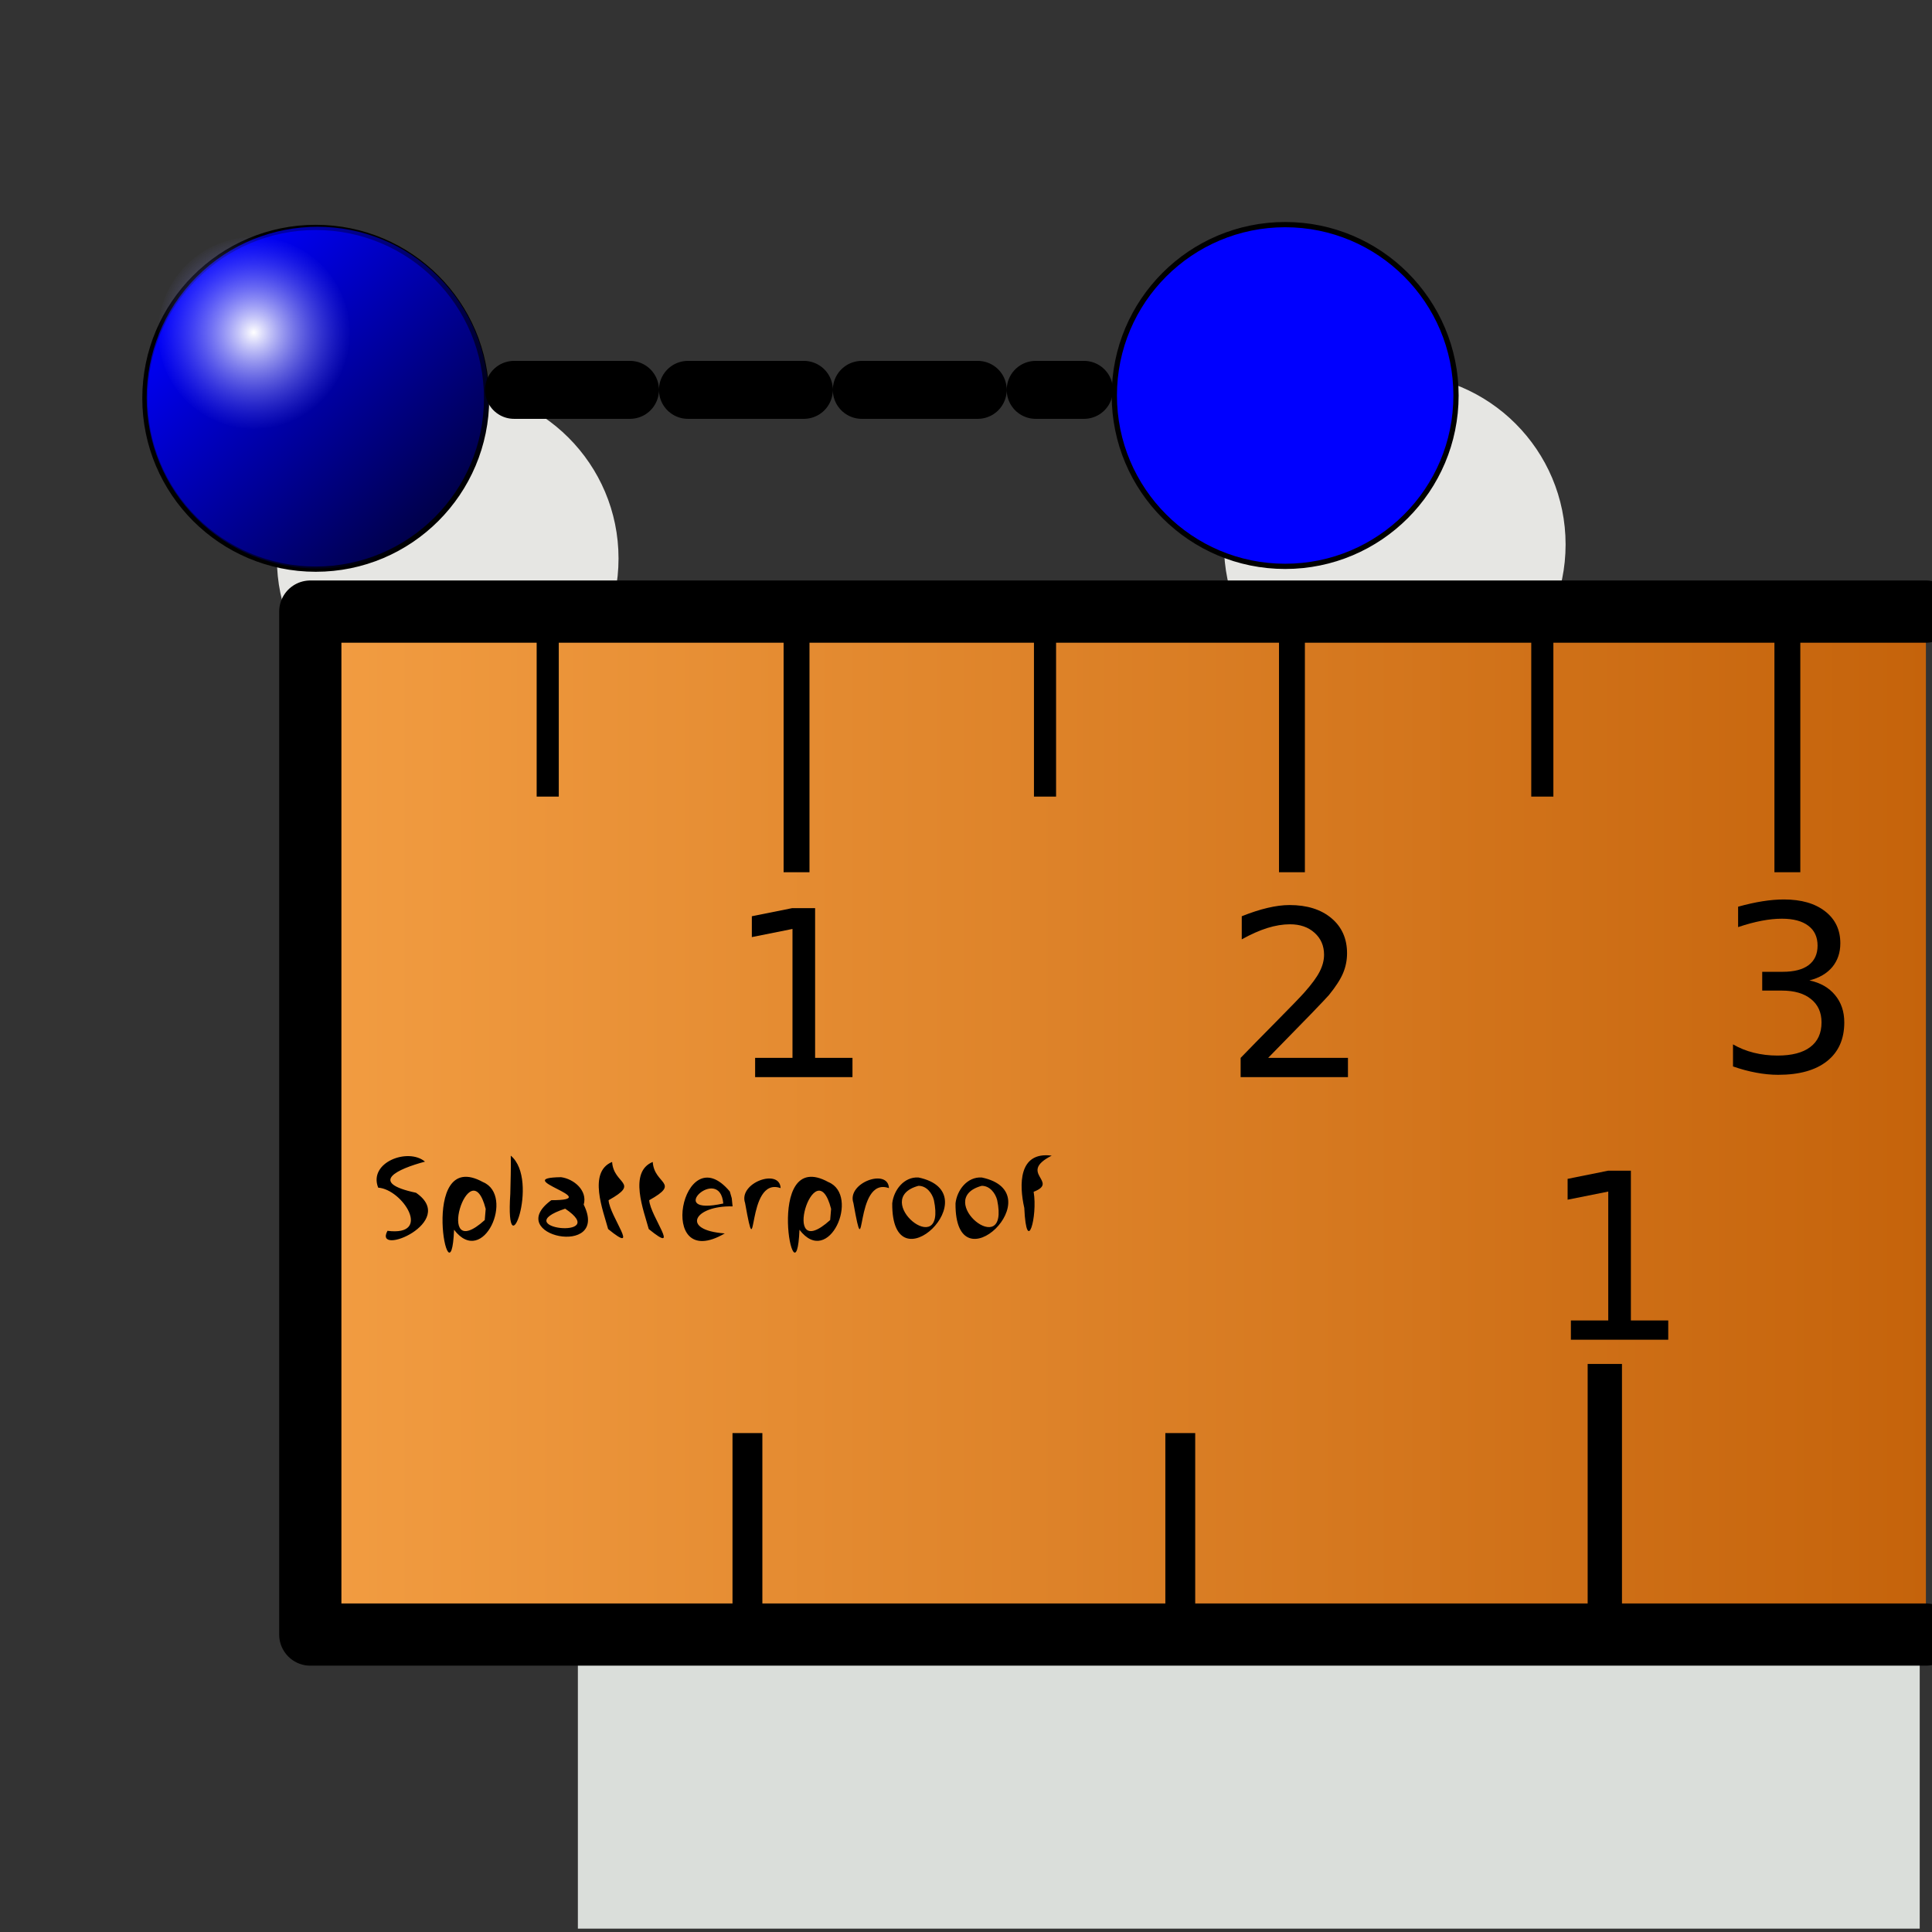 <?xml version="1.0" encoding="UTF-8" standalone="no"?>
<!-- Created with Inkscape (http://www.inkscape.org/) -->
<svg
   xmlns:dc="http://purl.org/dc/elements/1.1/"
   xmlns:cc="http://web.resource.org/cc/"
   xmlns:rdf="http://www.w3.org/1999/02/22-rdf-syntax-ns#"
   xmlns:svg="http://www.w3.org/2000/svg"
   xmlns="http://www.w3.org/2000/svg"
   xmlns:xlink="http://www.w3.org/1999/xlink"
   xmlns:sodipodi="http://sodipodi.sourceforge.net/DTD/sodipodi-0.dtd"
   xmlns:inkscape="http://www.inkscape.org/namespaces/inkscape"
   version="1.0"
   width="100"
   height="100"
   id="svg2"
   sodipodi:version="0.32"
   inkscape:version="0.45.1"
   sodipodi:docname="measure_distance.svg"
   sodipodi:docbase="/home/tris/src/aten/src/gui-qt/icons"
   inkscape:output_extension="org.inkscape.output.svg.inkscape">
  <rect width="100%" height="100%" fill="#333333" stroke="none"/>
  <sodipodi:namedview
     inkscape:window-height="714"
     inkscape:window-width="1024"
     inkscape:pageshadow="2"
     inkscape:pageopacity="0.0"
     guidetolerance="10.0"
     gridtolerance="10.0"
     objecttolerance="10.0"
     borderopacity="1.0"
     bordercolor="#666666"
     pagecolor="#ffffff"
     id="base"
     inkscape:zoom="6.9155044"
     inkscape:cx="52.86829"
     inkscape:cy="62.193773"
     inkscape:window-x="5"
     inkscape:window-y="52"
     inkscape:current-layer="svg2" />
  <defs
     id="defs4">
    <radialGradient
       inkscape:collect="always"
       xlink:href="#linearGradient3252"
       id="radialGradient3562"
       gradientUnits="userSpaceOnUse"
       gradientTransform="matrix(0.213,0,0,0.213,19.805,5.961)"
       cx="58.012"
       cy="63.346"
       fx="58.012"
       fy="63.346"
       r="33.113" />
    <linearGradient
       inkscape:collect="always"
       xlink:href="#linearGradient3384"
       id="linearGradient3565"
       gradientUnits="userSpaceOnUse"
       gradientTransform="matrix(0.269,0.269,-0.269,0.269,38.228,-8.449)"
       x1="25.398"
       y1="63.346"
       x2="90.625"
       y2="63.346" />
    <linearGradient
       id="linearGradient3259">
      <stop
         style="stop-color:#f39e43;stop-opacity:1;"
         offset="0"
         id="stop3261" />
      <stop
         style="stop-color:#c4620a;stop-opacity:1;"
         offset="1"
         id="stop3263" />
    </linearGradient>
    <linearGradient
       id="linearGradient3384">
      <stop
         style="stop-color:#0000ff;stop-opacity:1;"
         offset="0"
         id="stop3386" />
      <stop
         style="stop-color:#000000;stop-opacity:1"
         offset="1"
         id="stop3388" />
    </linearGradient>
    <linearGradient
       id="linearGradient3252">
      <stop
         style="stop-color:#ffffff;stop-opacity:1"
         offset="0"
         id="stop3254" />
      <stop
         style="stop-color:#7f7fff;stop-opacity:0;"
         offset="1"
         id="stop3256" />
    </linearGradient>
    <linearGradient
       inkscape:collect="always"
       xlink:href="#linearGradient3259"
       id="linearGradient3265"
       x1="14.451"
       y1="48.875"
       x2="101.296"
       y2="48.875"
       gradientUnits="userSpaceOnUse"
       gradientTransform="translate(0,9.255)" />
    <linearGradient
       inkscape:collect="always"
       xlink:href="#linearGradient3384"
       id="linearGradient3538"
       gradientUnits="userSpaceOnUse"
       gradientTransform="matrix(0.269,0.269,-0.269,0.269,38.228,-8.449)"
       x1="25.398"
       y1="63.346"
       x2="90.625"
       y2="63.346" />
    <radialGradient
       inkscape:collect="always"
       xlink:href="#linearGradient3252"
       id="radialGradient3540"
       gradientUnits="userSpaceOnUse"
       gradientTransform="matrix(0.213,0,0,0.213,19.805,5.961)"
       cx="58.012"
       cy="63.346"
       fx="58.012"
       fy="63.346"
       r="33.113" />
  </defs>
  <path
     id="path3778"
     style="fill:#e6e6e3;fill-opacity:1;fill-rule:evenodd;stroke:none;stroke-width:0.271px;stroke-linecap:butt;stroke-linejoin:miter;stroke-opacity:1"
     d="M 32.015,28.906 C 32.016,33.79 28.057,37.749 23.173,37.749 C 18.29,37.749 14.331,33.79 14.332,28.906 C 14.331,24.023 18.29,20.063 23.173,20.063 C 28.057,20.063 32.016,24.023 32.015,28.906 L 32.015,28.906 z " />
  <use
     x="0"
     y="0"
     xlink:href="#path3778"
     id="use2489"
     transform="translate(49.02,-0.723)"
     width="100"
     height="100" />
  <g
     id="g3519"
     transform="matrix(0.713,0,0,0.713,-9.799,3.34)">
    <path
       d="M 49.067,24.229 C 49.068,31.079 43.515,36.633 36.665,36.633 C 29.815,36.633 24.262,31.079 24.263,24.229 C 24.262,17.379 29.815,11.825 36.665,11.825 C 43.515,11.825 49.068,17.379 49.067,24.229 L 49.067,24.229 z "
       style="fill:#0000ff;fill-opacity:1;fill-rule:evenodd;stroke:#000000;stroke-width:0.38px;stroke-linecap:butt;stroke-linejoin:miter;stroke-opacity:1"
       id="path3474" />
    <path
       d="M 45.563,32.952 C 40.72,37.797 32.866,37.798 28.022,32.954 C 23.178,28.11 23.179,20.256 28.024,15.413 C 32.867,10.568 40.721,10.568 45.564,15.412 C 50.408,20.256 50.408,28.109 45.563,32.952 L 45.563,32.952 z "
       style="opacity:0.717;fill:url(#linearGradient3565);fill-opacity:1;fill-rule:evenodd;stroke:none;stroke-width:1px;stroke-linecap:butt;stroke-linejoin:miter;stroke-opacity:1"
       id="path3476" />
    <path
       d="M 39.148,19.481 C 39.149,23.326 36.032,26.444 32.187,26.444 C 28.342,26.444 25.225,23.326 25.226,19.481 C 25.225,15.637 28.342,12.519 32.187,12.519 C 36.032,12.519 39.149,15.637 39.148,19.481 L 39.148,19.481 z "
       style="fill:url(#radialGradient3562);fill-opacity:1;fill-rule:evenodd;stroke:none;stroke-width:1px;stroke-linecap:butt;stroke-linejoin:miter;stroke-opacity:1"
       id="path3478" />
  </g>
  <use
     x="0"
     y="0"
     xlink:href="#g3519"
     id="use2485"
     transform="translate(50.177,-0.145)"
     width="100"
     height="100" />
  <path
     style="fill:#dadeda;fill-opacity:1;fill-rule:evenodd;stroke:none;stroke-width:3.221;stroke-linecap:round;stroke-linejoin:round;stroke-miterlimit:4;stroke-dashoffset:0;stroke-opacity:1"
     d="M 99.364,99.826 L 29.911,99.826 L 29.911,50.968 L 99.364,50.968"
     id="path3292"
     sodipodi:nodetypes="cccc" />
  <path
     style="fill:url(#linearGradient3265);fill-opacity:1;fill-rule:evenodd;stroke:#000000;stroke-width:3.221;stroke-linecap:round;stroke-linejoin:round;stroke-miterlimit:4;stroke-dashoffset:0;stroke-opacity:1"
     d="M 99.685,84.604 L 16.061,84.604 L 16.061,31.656 L 99.685,31.656"
     id="rect3210"
     sodipodi:nodetypes="cccc" />
  <path
     style="fill:none;fill-rule:evenodd;stroke:#000000;stroke-width:1.5;stroke-linecap:butt;stroke-linejoin:miter;stroke-miterlimit:4;stroke-dasharray:none;stroke-opacity:1"
     d="M 15.746,31.238 C 15.746,48.825 15.746,48.825 15.746,48.825"
     id="path3213" />
  <path
     style="fill:none;fill-rule:evenodd;stroke:#000000;stroke-width:1.34;stroke-linecap:butt;stroke-linejoin:miter;stroke-miterlimit:4;stroke-dasharray:none;stroke-opacity:1"
     d="M 41.229,31.158 C 41.229,45.146 41.229,45.146 41.229,45.146"
     id="path3215" />
  <path
     style="fill:none;fill-rule:evenodd;stroke:#000000;stroke-width:1.34;stroke-linecap:butt;stroke-linejoin:miter;stroke-miterlimit:4;stroke-dasharray:none;stroke-opacity:1"
     d="M 66.871,31.158 C 66.871,45.146 66.871,45.146 66.871,45.146"
     id="path3217" />
  <path
     style="fill:none;fill-rule:evenodd;stroke:#000000;stroke-width:1.34;stroke-linecap:butt;stroke-linejoin:miter;stroke-miterlimit:4;stroke-dasharray:none;stroke-opacity:1"
     d="M 92.514,31.158 C 92.514,45.146 92.514,45.146 92.514,45.146"
     id="path3219" />
  <path
     style="fill:none;fill-rule:evenodd;stroke:#000000;stroke-width:1.145;stroke-linecap:butt;stroke-linejoin:miter;stroke-miterlimit:4;stroke-dasharray:none;stroke-opacity:1"
     d="M 28.35,31.061 C 28.35,41.232 28.35,41.232 28.35,41.232"
     id="path3221" />
  <path
     style="fill:none;fill-rule:evenodd;stroke:#000000;stroke-width:1.145;stroke-linecap:butt;stroke-linejoin:miter;stroke-miterlimit:4;stroke-dasharray:none;stroke-opacity:1"
     d="M 54.09,31.061 C 54.09,41.232 54.09,41.232 54.09,41.232"
     id="path3223" />
  <path
     style="fill:none;fill-rule:evenodd;stroke:#000000;stroke-width:1.145;stroke-linecap:butt;stroke-linejoin:miter;stroke-miterlimit:4;stroke-dasharray:none;stroke-opacity:1"
     d="M 79.83,31.061 C 79.83,41.232 79.83,41.232 79.83,41.232"
     id="path3225" />
  <path
     style="fill:none;fill-rule:evenodd;stroke:#000000;stroke-width:1.546;stroke-linecap:butt;stroke-linejoin:miter;stroke-miterlimit:4;stroke-dasharray:none;stroke-opacity:1"
     d="M 61.091,74.175 C 61.091,84.83 61.091,84.83 61.091,84.83"
     id="path3231" />
  <path
     style="fill:none;fill-rule:evenodd;stroke:#000000;stroke-width:1.546;stroke-linecap:butt;stroke-linejoin:miter;stroke-miterlimit:4;stroke-dasharray:none;stroke-opacity:1"
     d="M 38.687,74.175 C 38.687,84.83 38.687,84.83 38.687,84.83"
     id="path3237" />
  <path
     style="fill:none;fill-rule:evenodd;stroke:#000000;stroke-width:1.776;stroke-linecap:butt;stroke-linejoin:miter;stroke-miterlimit:4;stroke-dasharray:none;stroke-opacity:1"
     d="M 83.065,70.598 C 83.065,84.805 83.065,84.805 83.065,84.805"
     id="path3239" />
  <path
     style="font-size:12px;font-style:normal;font-weight:normal;fill:#000000;fill-opacity:1;stroke:none;stroke-width:1px;stroke-linecap:butt;stroke-linejoin:miter;stroke-opacity:1;font-family:Bitstream Vera Sans"
     d="M 21.998,60.126 C 20.571,60.508 19.036,61.208 21.533,61.737 C 23.739,63.253 19.305,65.088 20.056,63.707 C 22.401,64.005 20.842,61.561 19.575,61.473 C 19.056,60.162 21.125,59.389 21.998,60.126 z M 23.502,63.652 C 23.332,67.872 21.585,59.303 25,61.185 C 26.656,61.873 25.025,65.643 23.502,63.652 z M 25.139,62.572 C 24.318,59.366 22.414,65.561 25.091,63.15 L 25.139,62.572 L 25.139,62.572 z M 26.437,59.816 C 27.978,61.093 26.137,65.94 26.413,61.789 C 26.423,61.132 26.455,60.474 26.437,59.816 z M 29.253,62.561 C 26.149,63.589 31.69,64.193 29.253,62.561 z M 30.213,62.351 C 31.59,65.133 25.998,63.974 28.535,62.122 C 31.402,62.122 26.308,60.966 29.039,60.931 C 29.697,61.018 30.422,61.616 30.213,62.351 z M 31.683,60.142 C 31.757,61.317 33.163,61.197 31.5,62.123 C 31.553,62.947 33.189,65.01 31.477,63.616 C 31.222,62.671 30.419,60.659 31.683,60.142 z M 33.786,60.142 C 33.86,61.317 35.266,61.197 33.603,62.123 C 33.656,62.947 35.291,65.01 33.579,63.616 C 33.325,62.671 32.521,60.659 33.786,60.142 z M 37.918,62.442 C 35.939,62.393 35.198,63.673 37.514,63.842 C 33.892,65.957 35.311,58.717 37.775,61.672 L 37.876,62.019 L 37.918,62.442 L 37.918,62.442 z M 37.437,62.293 C 37.26,60.237 34.309,62.982 37.437,62.293 z M 40.405,61.497 C 38.577,60.847 39.227,65.964 38.565,62.265 C 38.204,61.222 40.358,60.449 40.405,61.497 z M 41.38,63.652 C 41.21,67.872 39.463,59.303 42.879,61.185 C 44.534,61.873 42.903,65.643 41.38,63.652 z M 43.018,62.572 C 42.196,59.366 40.293,65.561 42.969,63.15 L 43.018,62.572 L 43.018,62.572 z M 46.012,61.497 C 44.184,60.847 44.834,65.964 44.172,62.265 C 43.811,61.222 45.965,60.449 46.012,61.497 z M 47.539,61.378 C 44.984,62.075 49.009,65.341 48.339,62.118 C 48.246,61.754 47.956,61.375 47.539,61.378 z M 47.539,60.946 C 51.301,61.737 46.144,66.774 46.182,62.285 C 46.259,61.6 46.787,60.902 47.539,60.946 z M 50.814,61.378 C 48.258,62.075 52.283,65.341 51.614,62.118 C 51.52,61.754 51.23,61.375 50.814,61.378 z M 50.814,60.946 C 54.575,61.737 49.419,66.774 49.457,62.285 C 49.534,61.6 50.062,60.902 50.814,60.946 z M 54.436,59.816 C 52.654,60.721 54.857,61.163 53.501,61.687 C 53.719,62.958 53.135,65.069 53.017,62.522 C 52.748,61.335 52.707,59.588 54.436,59.816 z "
     id="text3267" />
  <path
     style="font-size:12px;font-style:normal;font-weight:normal;fill:#000000;fill-opacity:1;stroke:none;stroke-width:1px;stroke-linecap:butt;stroke-linejoin:miter;stroke-opacity:1;font-family:Bitstream Vera Sans"
     d="M 39.085,54.756 L 41.019,54.756 L 41.019,48.082 L 38.915,48.504 L 38.915,47.425 L 41.007,47.004 L 42.19,47.004 L 42.19,54.756 L 44.124,54.756 L 44.124,55.752 L 39.085,55.752 L 39.085,54.756"
     id="text3272" />
  <path
     style="font-size:12px;font-style:normal;font-weight:normal;fill:#000000;fill-opacity:1;stroke:none;stroke-width:1px;stroke-linecap:butt;stroke-linejoin:miter;stroke-opacity:1;font-family:Bitstream Vera Sans"
     d="M 93.655,50.746 C 94.222,50.867 94.663,51.119 94.979,51.501 C 95.3,51.884 95.46,52.357 95.46,52.919 C 95.46,53.783 95.163,54.451 94.569,54.923 C 93.975,55.396 93.132,55.632 92.038,55.632 C 91.671,55.632 91.292,55.595 90.901,55.521 C 90.515,55.451 90.114,55.343 89.7,55.199 L 89.7,54.056 C 90.028,54.248 90.388,54.392 90.778,54.49 C 91.169,54.587 91.577,54.636 92.003,54.636 C 92.745,54.636 93.309,54.49 93.696,54.197 C 94.087,53.904 94.282,53.478 94.282,52.919 C 94.282,52.404 94.1,52.001 93.737,51.712 C 93.378,51.419 92.876,51.273 92.231,51.273 L 91.212,51.273 L 91.212,50.3 L 92.278,50.3 C 92.86,50.3 93.306,50.185 93.614,49.955 C 93.923,49.72 94.077,49.384 94.077,48.947 C 94.077,48.498 93.917,48.154 93.597,47.916 C 93.28,47.673 92.825,47.552 92.231,47.552 C 91.907,47.552 91.559,47.587 91.188,47.658 C 90.817,47.728 90.409,47.837 89.964,47.986 L 89.964,46.931 C 90.413,46.806 90.833,46.712 91.224,46.65 C 91.618,46.587 91.989,46.556 92.337,46.556 C 93.235,46.556 93.946,46.761 94.47,47.171 C 94.993,47.578 95.255,48.128 95.255,48.824 C 95.255,49.308 95.116,49.718 94.839,50.054 C 94.561,50.386 94.167,50.617 93.655,50.746"
     id="text3276" />
  <path
     style="font-size:12px;font-style:normal;font-weight:normal;fill:#000000;fill-opacity:1;stroke:none;stroke-width:1px;stroke-linecap:butt;stroke-linejoin:miter;stroke-opacity:1;font-family:Bitstream Vera Sans"
     d="M 65.639,54.756 L 69.77,54.756 L 69.77,55.752 L 64.215,55.752 L 64.215,54.756 C 64.664,54.291 65.275,53.668 66.049,52.886 C 66.826,52.101 67.314,51.595 67.514,51.369 C 67.893,50.943 68.156,50.584 68.305,50.291 C 68.457,49.994 68.533,49.703 68.533,49.418 C 68.533,48.953 68.369,48.574 68.041,48.281 C 67.717,47.988 67.293,47.841 66.77,47.841 C 66.398,47.841 66.006,47.906 65.592,48.035 C 65.182,48.164 64.742,48.359 64.273,48.621 L 64.273,47.425 C 64.75,47.234 65.195,47.089 65.609,46.992 C 66.023,46.894 66.402,46.845 66.746,46.845 C 67.652,46.845 68.375,47.072 68.914,47.525 C 69.453,47.978 69.723,48.584 69.723,49.341 C 69.723,49.701 69.654,50.043 69.518,50.367 C 69.385,50.687 69.141,51.066 68.785,51.504 C 68.687,51.617 68.377,51.945 67.854,52.488 C 67.33,53.027 66.592,53.783 65.639,54.756"
     id="text3280" />
  <path
     style="font-size:12px;font-style:normal;font-weight:normal;fill:#000000;fill-opacity:1;stroke:none;stroke-width:1px;stroke-linecap:butt;stroke-linejoin:miter;stroke-opacity:1;font-family:Bitstream Vera Sans"
     d="M 81.309,68.348 L 83.243,68.348 L 83.243,61.674 L 81.139,62.096 L 81.139,61.018 L 83.231,60.596 L 84.414,60.596 L 84.414,68.348 L 86.348,68.348 L 86.348,69.344 L 81.309,69.344 L 81.309,68.348"
     id="text3284" />
  <path
     style="fill:none;fill-rule:evenodd;stroke:#000000;stroke-width:3;stroke-linecap:round;stroke-linejoin:miter;stroke-miterlimit:4;stroke-dasharray:6, 3;stroke-dashoffset:0;stroke-opacity:1"
     d="M 26.607,20.179 C 56.395,20.179 56.106,20.179 56.106,20.179"
     id="path3774" />
</svg>
